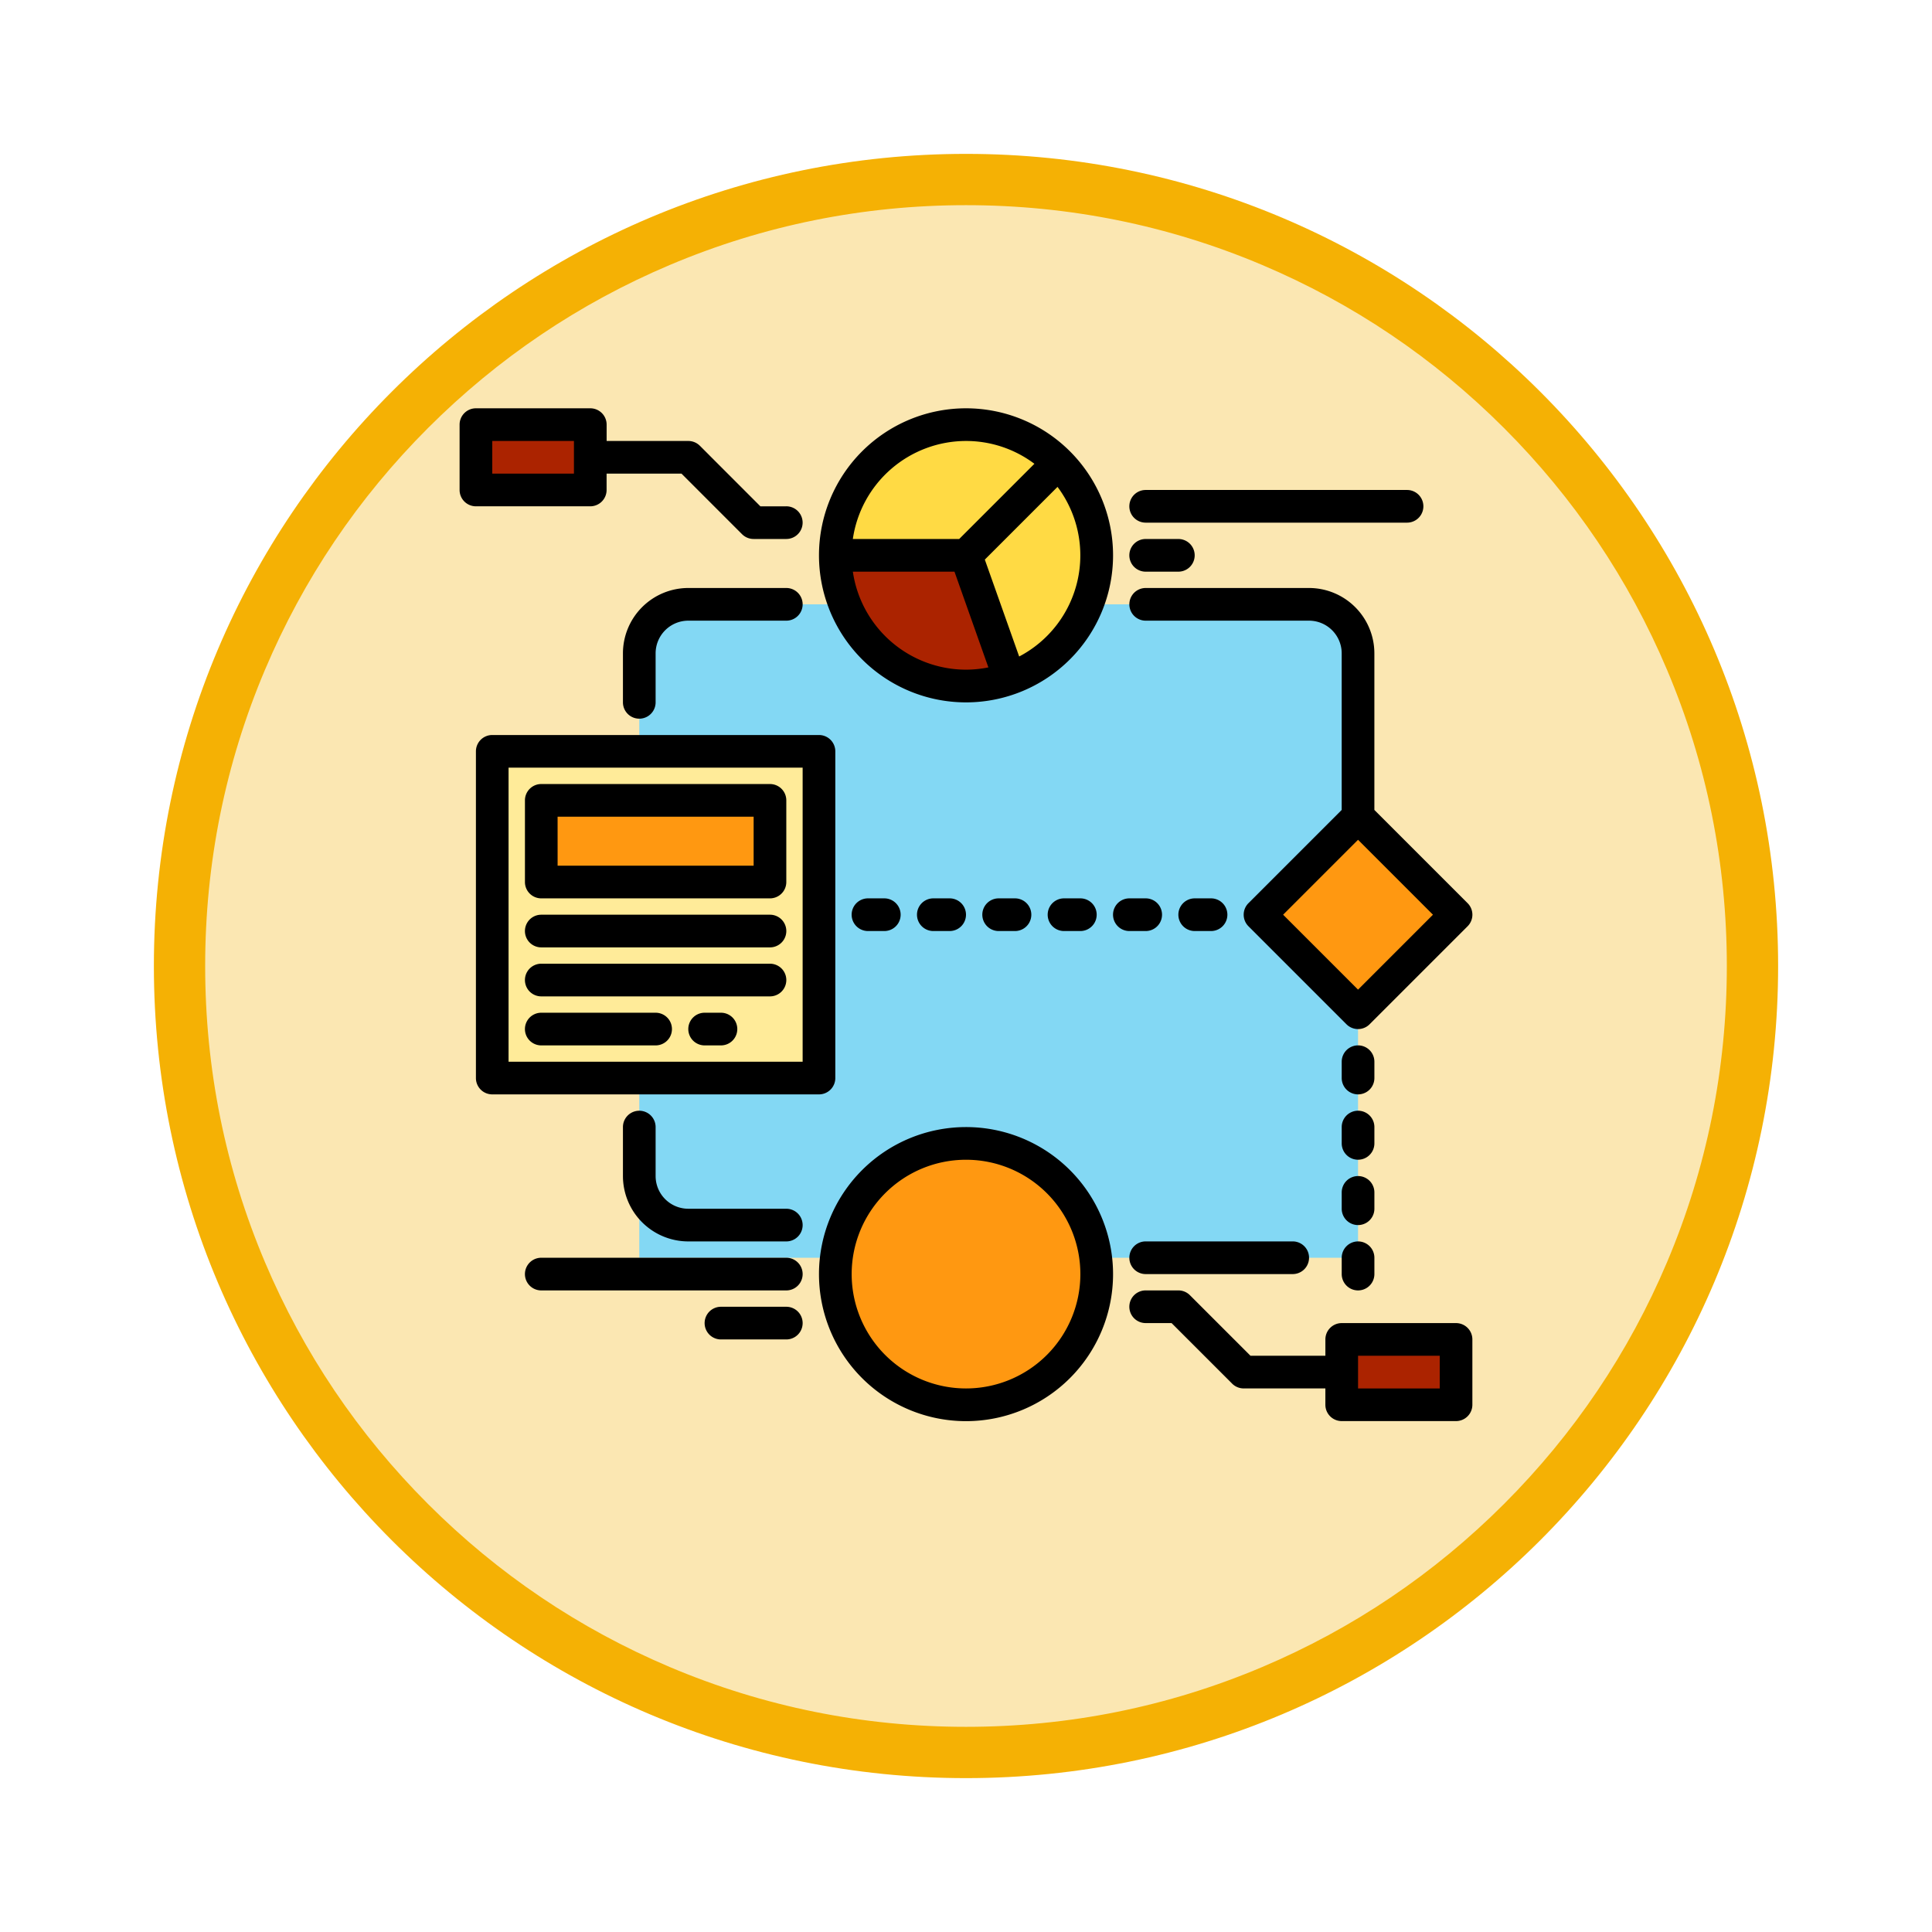 <svg xmlns="http://www.w3.org/2000/svg" xmlns:xlink="http://www.w3.org/1999/xlink" width="113" height="113" viewBox="0 0 113 113">
  <defs>
    <filter id="Trazado_982547" x="0" y="0" width="113" height="113" filterUnits="userSpaceOnUse">
      <feOffset dy="3" input="SourceAlpha"/>
      <feGaussianBlur stdDeviation="3" result="blur"/>
      <feFlood flood-opacity="0.161"/>
      <feComposite operator="in" in2="blur"/>
      <feComposite in="SourceGraphic"/>
    </filter>
  </defs>
  <g id="Grupo_1237633" data-name="Grupo 1237633" transform="translate(-743.5 -1483.611)">
    <g id="Grupo_1236928" data-name="Grupo 1236928" transform="translate(0 166.899)">
      <g id="Grupo_1223811" data-name="Grupo 1223811" transform="translate(0 -108)">
        <g id="Grupo_1211532" data-name="Grupo 1211532" transform="translate(418.729 -678)">
          <g id="Grupo_1210969" data-name="Grupo 1210969" transform="translate(333.771 2108.712)">
            <g id="Grupo_1210937" data-name="Grupo 1210937" transform="translate(0 0)">
              <g id="Grupo_1174742" data-name="Grupo 1174742">
                <g id="Grupo_1163948" data-name="Grupo 1163948">
                  <g id="Grupo_1158168" data-name="Grupo 1158168" transform="translate(0)">
                    <g id="Grupo_1152576" data-name="Grupo 1152576">
                      <g id="Grupo_1148633" data-name="Grupo 1148633">
                        <g id="Grupo_1148525" data-name="Grupo 1148525">
                          <g transform="matrix(1, 0, 0, 1, -9, -6)" filter="url(#Trazado_982547)">
                            <g id="Trazado_982547-2" data-name="Trazado 982547" transform="translate(9 6)" fill="#fbe7b2">
                              <path d="M 47.5 93.5 C 41.289 93.5 35.265 92.284 29.595 89.886 C 24.118 87.569 19.198 84.252 14.973 80.027 C 10.748 75.802 7.431 70.882 5.114 65.405 C 2.716 59.735 1.5 53.711 1.5 47.5 C 1.5 41.289 2.716 35.265 5.114 29.595 C 7.431 24.118 10.748 19.198 14.973 14.973 C 19.198 10.748 24.118 7.431 29.595 5.114 C 35.265 2.716 41.289 1.5 47.5 1.5 C 53.711 1.5 59.735 2.716 65.405 5.114 C 70.882 7.431 75.802 10.748 80.027 14.973 C 84.252 19.198 87.569 24.118 89.886 29.595 C 92.284 35.265 93.5 41.289 93.5 47.5 C 93.5 53.711 92.284 59.735 89.886 65.405 C 87.569 70.882 84.252 75.802 80.027 80.027 C 75.802 84.252 70.882 87.569 65.405 89.886 C 59.735 92.284 53.711 93.5 47.5 93.5 Z" stroke="none"/>
                              <path d="M 47.5 3 C 41.491 3 35.664 4.176 30.18 6.496 C 24.881 8.737 20.122 11.946 16.034 16.034 C 11.946 20.122 8.737 24.881 6.496 30.18 C 4.176 35.664 3 41.491 3 47.5 C 3 53.509 4.176 59.336 6.496 64.82 C 8.737 70.119 11.946 74.878 16.034 78.966 C 20.122 83.054 24.881 86.263 30.18 88.504 C 35.664 90.824 41.491 92 47.5 92 C 53.509 92 59.336 90.824 64.82 88.504 C 70.119 86.263 74.878 83.054 78.966 78.966 C 83.054 74.878 86.263 70.119 88.504 64.82 C 90.824 59.336 92 53.509 92 47.5 C 92 41.491 90.824 35.664 88.504 30.18 C 86.263 24.881 83.054 20.122 78.966 16.034 C 74.878 11.946 70.119 8.737 64.82 6.496 C 59.336 4.176 53.509 3 47.5 3 M 47.5 0 C 73.734 0 95 21.266 95 47.5 C 95 73.734 73.734 95 47.5 95 C 21.266 95 0 73.734 0 47.5 C 0 21.266 21.266 0 47.5 0 Z" stroke="none" fill="#f5b104"/>
                            </g>
                          </g>
                        </g>
                      </g>
                    </g>
                  </g>
                </g>
              </g>
            </g>
          </g>
        </g>
      </g>
    </g>
    <g id="algoritmo" transform="translate(762.381 1499.492)">
      <path id="Trazado_1238485" data-name="Trazado 1238485" d="M98.866,104h36.307a2.866,2.866,0,0,1,2.866,2.866v35.352H96V106.866A2.866,2.866,0,0,1,98.866,104Z" transform="translate(-77.49 -84.535)" fill="#83d8f4"/>
      <g id="Grupo_1237631" data-name="Grupo 1237631" transform="translate(8.955 8.955)">
        <path id="Trazado_1238486" data-name="Trazado 1238486" d="M202.195,87.208A7.649,7.649,0,0,1,192,80h7.644Z" transform="translate(-170.98 -72.356)" fill="#ab2300"/>
        <circle id="Elipse_12810" data-name="Elipse 12810" cx="7.722" cy="7.722" r="7.722" transform="translate(20.847 41.742)" fill="#ff9811"/>
        <path id="Trazado_1238487" data-name="Trazado 1238487" d="M207.287,23.644a7.647,7.647,0,0,1-5.093,7.208l-2.551-7.208H192a7.644,7.644,0,1,1,15.287,0Z" transform="translate(-170.98 -16)" fill="#ffda44"/>
        <path id="Trazado_1238488" data-name="Trazado 1238488" d="M16,16h6.688v3.822H16Z" transform="translate(-16 -16)" fill="#ab2300"/>
        <path id="Trazado_1238489" data-name="Trazado 1238489" d="M0,0H6.688V3.822H0Z" transform="translate(57.327 57.327) rotate(180)" fill="#ab2300"/>
        <path id="Trazado_1238490" data-name="Trazado 1238490" d="M24,176H43.109v19.109H24Z" transform="translate(-23.045 -156.891)" fill="#ffeb99"/>
        <g id="Grupo_1237630" data-name="Grupo 1237630" transform="translate(3.822 21.975)">
          <path id="Trazado_1238491" data-name="Trazado 1238491" d="M48,200H61.376v4.777H48Z" transform="translate(-48 -200)" fill="#ff9811"/>
          <path id="Trazado_1238492" data-name="Trazado 1238492" d="M0,0H8.107V8.107H0Z" transform="translate(42.032 6.691) rotate(-45)" fill="#ff9811"/>
        </g>
      </g>
      <g id="Grupo_1237632" data-name="Grupo 1237632" transform="translate(8 8)">
        <path id="Trazado_1238493" data-name="Trazado 1238493" d="M192.6,8a8.6,8.6,0,1,0,8.6,8.6A8.6,8.6,0,0,0,192.6,8Zm0,1.911a6.653,6.653,0,0,1,4,1.334l-4.4,4.4H185.98A6.7,6.7,0,0,1,192.6,9.911Zm0,13.376a6.7,6.7,0,0,1-6.619-5.733h5.944l1.983,5.6A6.736,6.736,0,0,1,192.6,23.287Zm3.109-.769L193.7,16.849l4.252-4.253a6.68,6.68,0,0,1-2.245,9.922Z" transform="translate(-162.98 -8)"/>
        <path id="Trazado_1238494" data-name="Trazado 1238494" d="M192.6,360a8.6,8.6,0,1,0,8.6,8.6A8.6,8.6,0,0,0,192.6,360Zm0,15.287a6.688,6.688,0,1,1,6.688-6.688,6.688,6.688,0,0,1-6.688,6.688Z" transform="translate(-162.98 -317.96)"/>
        <path id="Trazado_1238495" data-name="Trazado 1238495" d="M27.109,13.733H25.593L22.052,10.19a.956.956,0,0,0-.676-.279H16.6V8.955A.955.955,0,0,0,15.644,8H8.955A.955.955,0,0,0,8,8.955v3.822a.955.955,0,0,0,.955.955h6.688a.955.955,0,0,0,.955-.955v-.955h4.382l3.541,3.542a.956.956,0,0,0,.676.279h1.911a.955.955,0,0,0,0-1.911ZM14.688,11.822H9.911V9.911h4.777Z" transform="translate(-8 -8)"/>
        <path id="Trazado_1238496" data-name="Trazado 1238496" d="M355.109,441.911h-6.688a.955.955,0,0,0-.955.955v.955h-4.382l-3.542-3.542a.956.956,0,0,0-.676-.28h-1.911a.955.955,0,1,0,0,1.911h1.515l3.542,3.542a.955.955,0,0,0,.676.28h4.777v.955a.955.955,0,0,0,.955.955h6.688a.955.955,0,0,0,.955-.955v-3.822A.955.955,0,0,0,355.109,441.911Zm-.955,3.822h-4.777v-1.911h4.777Z" transform="translate(-296.827 -388.406)"/>
        <path id="Trazado_1238497" data-name="Trazado 1238497" d="M37.02,188.064V168.955a.955.955,0,0,0-.955-.955H16.955a.955.955,0,0,0-.955.955v19.109a.955.955,0,0,0,.955.955H36.064A.955.955,0,0,0,37.02,188.064Zm-1.911-.955h-17.2v-17.2h17.2Z" transform="translate(-15.045 -148.891)"/>
        <path id="Trazado_1238498" data-name="Trazado 1238498" d="M40.955,198.688H54.332a.955.955,0,0,0,.955-.955v-4.777a.955.955,0,0,0-.955-.955H40.955a.955.955,0,0,0-.955.955v4.777A.955.955,0,0,0,40.955,198.688Zm.955-4.777H53.376v2.866H41.911Z" transform="translate(-36.178 -170.025)"/>
        <path id="Trazado_1238499" data-name="Trazado 1238499" d="M40.955,257.911H54.332a.955.955,0,0,0,0-1.911H40.955a.955.955,0,0,0,0,1.911Z" transform="translate(-36.178 -226.381)"/>
        <path id="Trazado_1238500" data-name="Trazado 1238500" d="M40.955,281.911H54.332a.955.955,0,1,0,0-1.911H40.955a.955.955,0,1,0,0,1.911Z" transform="translate(-36.178 -247.515)"/>
        <path id="Trazado_1238501" data-name="Trazado 1238501" d="M40.955,305.911h6.688a.955.955,0,0,0,0-1.911H40.955a.955.955,0,0,0,0,1.911Z" transform="translate(-36.178 -268.648)"/>
        <path id="Trazado_1238502" data-name="Trazado 1238502" d="M121.911,304h-.955a.955.955,0,0,0,0,1.911h.955a.955.955,0,0,0,0-1.911Z" transform="translate(-106.624 -268.648)"/>
        <path id="Trazado_1238503" data-name="Trazado 1238503" d="M97.554,96H91.822A3.826,3.826,0,0,0,88,99.822v2.866a.955.955,0,0,0,1.911,0V99.822a1.913,1.913,0,0,1,1.911-1.911h5.733a.955.955,0,0,0,0-1.911Z" transform="translate(-78.446 -85.49)"/>
        <path id="Trazado_1238504" data-name="Trazado 1238504" d="M97.554,357.733H91.822a1.913,1.913,0,0,1-1.911-1.911v-2.866a.955.955,0,1,0-1.911,0v2.866a3.826,3.826,0,0,0,3.822,3.822h5.733a.955.955,0,0,0,0-1.911Z" transform="translate(-78.446 -310.916)"/>
        <path id="Trazado_1238505" data-name="Trazado 1238505" d="M336.955,97.911h9.554a1.913,1.913,0,0,1,1.911,1.911v9.159l-5.453,5.453a.955.955,0,0,0,0,1.351l5.733,5.733a.955.955,0,0,0,1.351,0l5.733-5.733a.955.955,0,0,0,0-1.351l-5.453-5.453V99.822A3.826,3.826,0,0,0,346.51,96h-9.554a.955.955,0,1,0,0,1.911Zm12.421,21.58-4.382-4.382,4.382-4.382,4.382,4.382Z" transform="translate(-296.827 -85.49)"/>
        <path id="Trazado_1238506" data-name="Trazado 1238506" d="M361.911,249.911a.955.955,0,0,0,0-1.911h-.955a.955.955,0,1,0,0,1.911Z" transform="translate(-317.96 -219.337)"/>
        <path id="Trazado_1238507" data-name="Trazado 1238507" d="M329.911,249.911a.955.955,0,0,0,0-1.911h-.955a.955.955,0,1,0,0,1.911Z" transform="translate(-289.782 -219.337)"/>
        <path id="Trazado_1238508" data-name="Trazado 1238508" d="M296.956,248a.955.955,0,1,0,0,1.911h.955a.955.955,0,0,0,0-1.911Z" transform="translate(-261.604 -219.337)"/>
        <path id="Trazado_1238509" data-name="Trazado 1238509" d="M264.955,248a.955.955,0,0,0,0,1.911h.955a.955.955,0,1,0,0-1.911Z" transform="translate(-233.426 -219.337)"/>
        <path id="Trazado_1238510" data-name="Trazado 1238510" d="M232.955,248a.955.955,0,1,0,0,1.911h.955a.955.955,0,1,0,0-1.911Z" transform="translate(-205.247 -219.337)"/>
        <path id="Trazado_1238511" data-name="Trazado 1238511" d="M200.955,248a.955.955,0,1,0,0,1.911h.955a.955.955,0,1,0,0-1.911Z" transform="translate(-177.069 -219.337)"/>
        <path id="Trazado_1238512" data-name="Trazado 1238512" d="M55.287,424H40.955a.955.955,0,1,0,0,1.911H55.287a.955.955,0,1,0,0-1.911Z" transform="translate(-36.178 -374.317)"/>
        <path id="Trazado_1238513" data-name="Trazado 1238513" d="M336,416.955a.955.955,0,0,0,.955.955h8.6a.955.955,0,0,0,0-1.911h-8.6A.955.955,0,0,0,336,416.955Z" transform="translate(-296.827 -367.272)"/>
        <path id="Trazado_1238514" data-name="Trazado 1238514" d="M132.777,448h-3.822a.955.955,0,1,0,0,1.911h3.822a.955.955,0,1,0,0-1.911Z" transform="translate(-113.668 -395.45)"/>
        <path id="Trazado_1238515" data-name="Trazado 1238515" d="M336.955,49.911h15.287a.955.955,0,1,0,0-1.911H336.955a.955.955,0,1,0,0,1.911Z" transform="translate(-296.827 -43.223)"/>
        <path id="Trazado_1238516" data-name="Trazado 1238516" d="M336.955,73.911h1.911a.955.955,0,0,0,0-1.911h-1.911a.955.955,0,1,0,0,1.911Z" transform="translate(-296.827 -64.356)"/>
        <path id="Trazado_1238517" data-name="Trazado 1238517" d="M441.911,320.955a.955.955,0,1,0-1.911,0v.955a.955.955,0,1,0,1.911,0Z" transform="translate(-388.406 -282.738)"/>
        <path id="Trazado_1238518" data-name="Trazado 1238518" d="M441.911,352.955a.955.955,0,1,0-1.911,0v.955a.955.955,0,0,0,1.911,0Z" transform="translate(-388.406 -310.916)"/>
        <path id="Trazado_1238519" data-name="Trazado 1238519" d="M441.911,384.955a.955.955,0,0,0-1.911,0v.955a.955.955,0,1,0,1.911,0Z" transform="translate(-388.406 -339.094)"/>
        <path id="Trazado_1238520" data-name="Trazado 1238520" d="M440.955,416a.955.955,0,0,0-.955.955v.955a.955.955,0,1,0,1.911,0v-.955A.955.955,0,0,0,440.955,416Z" transform="translate(-388.406 -367.272)"/>
      </g>
    </g>
  </g>
</svg>
